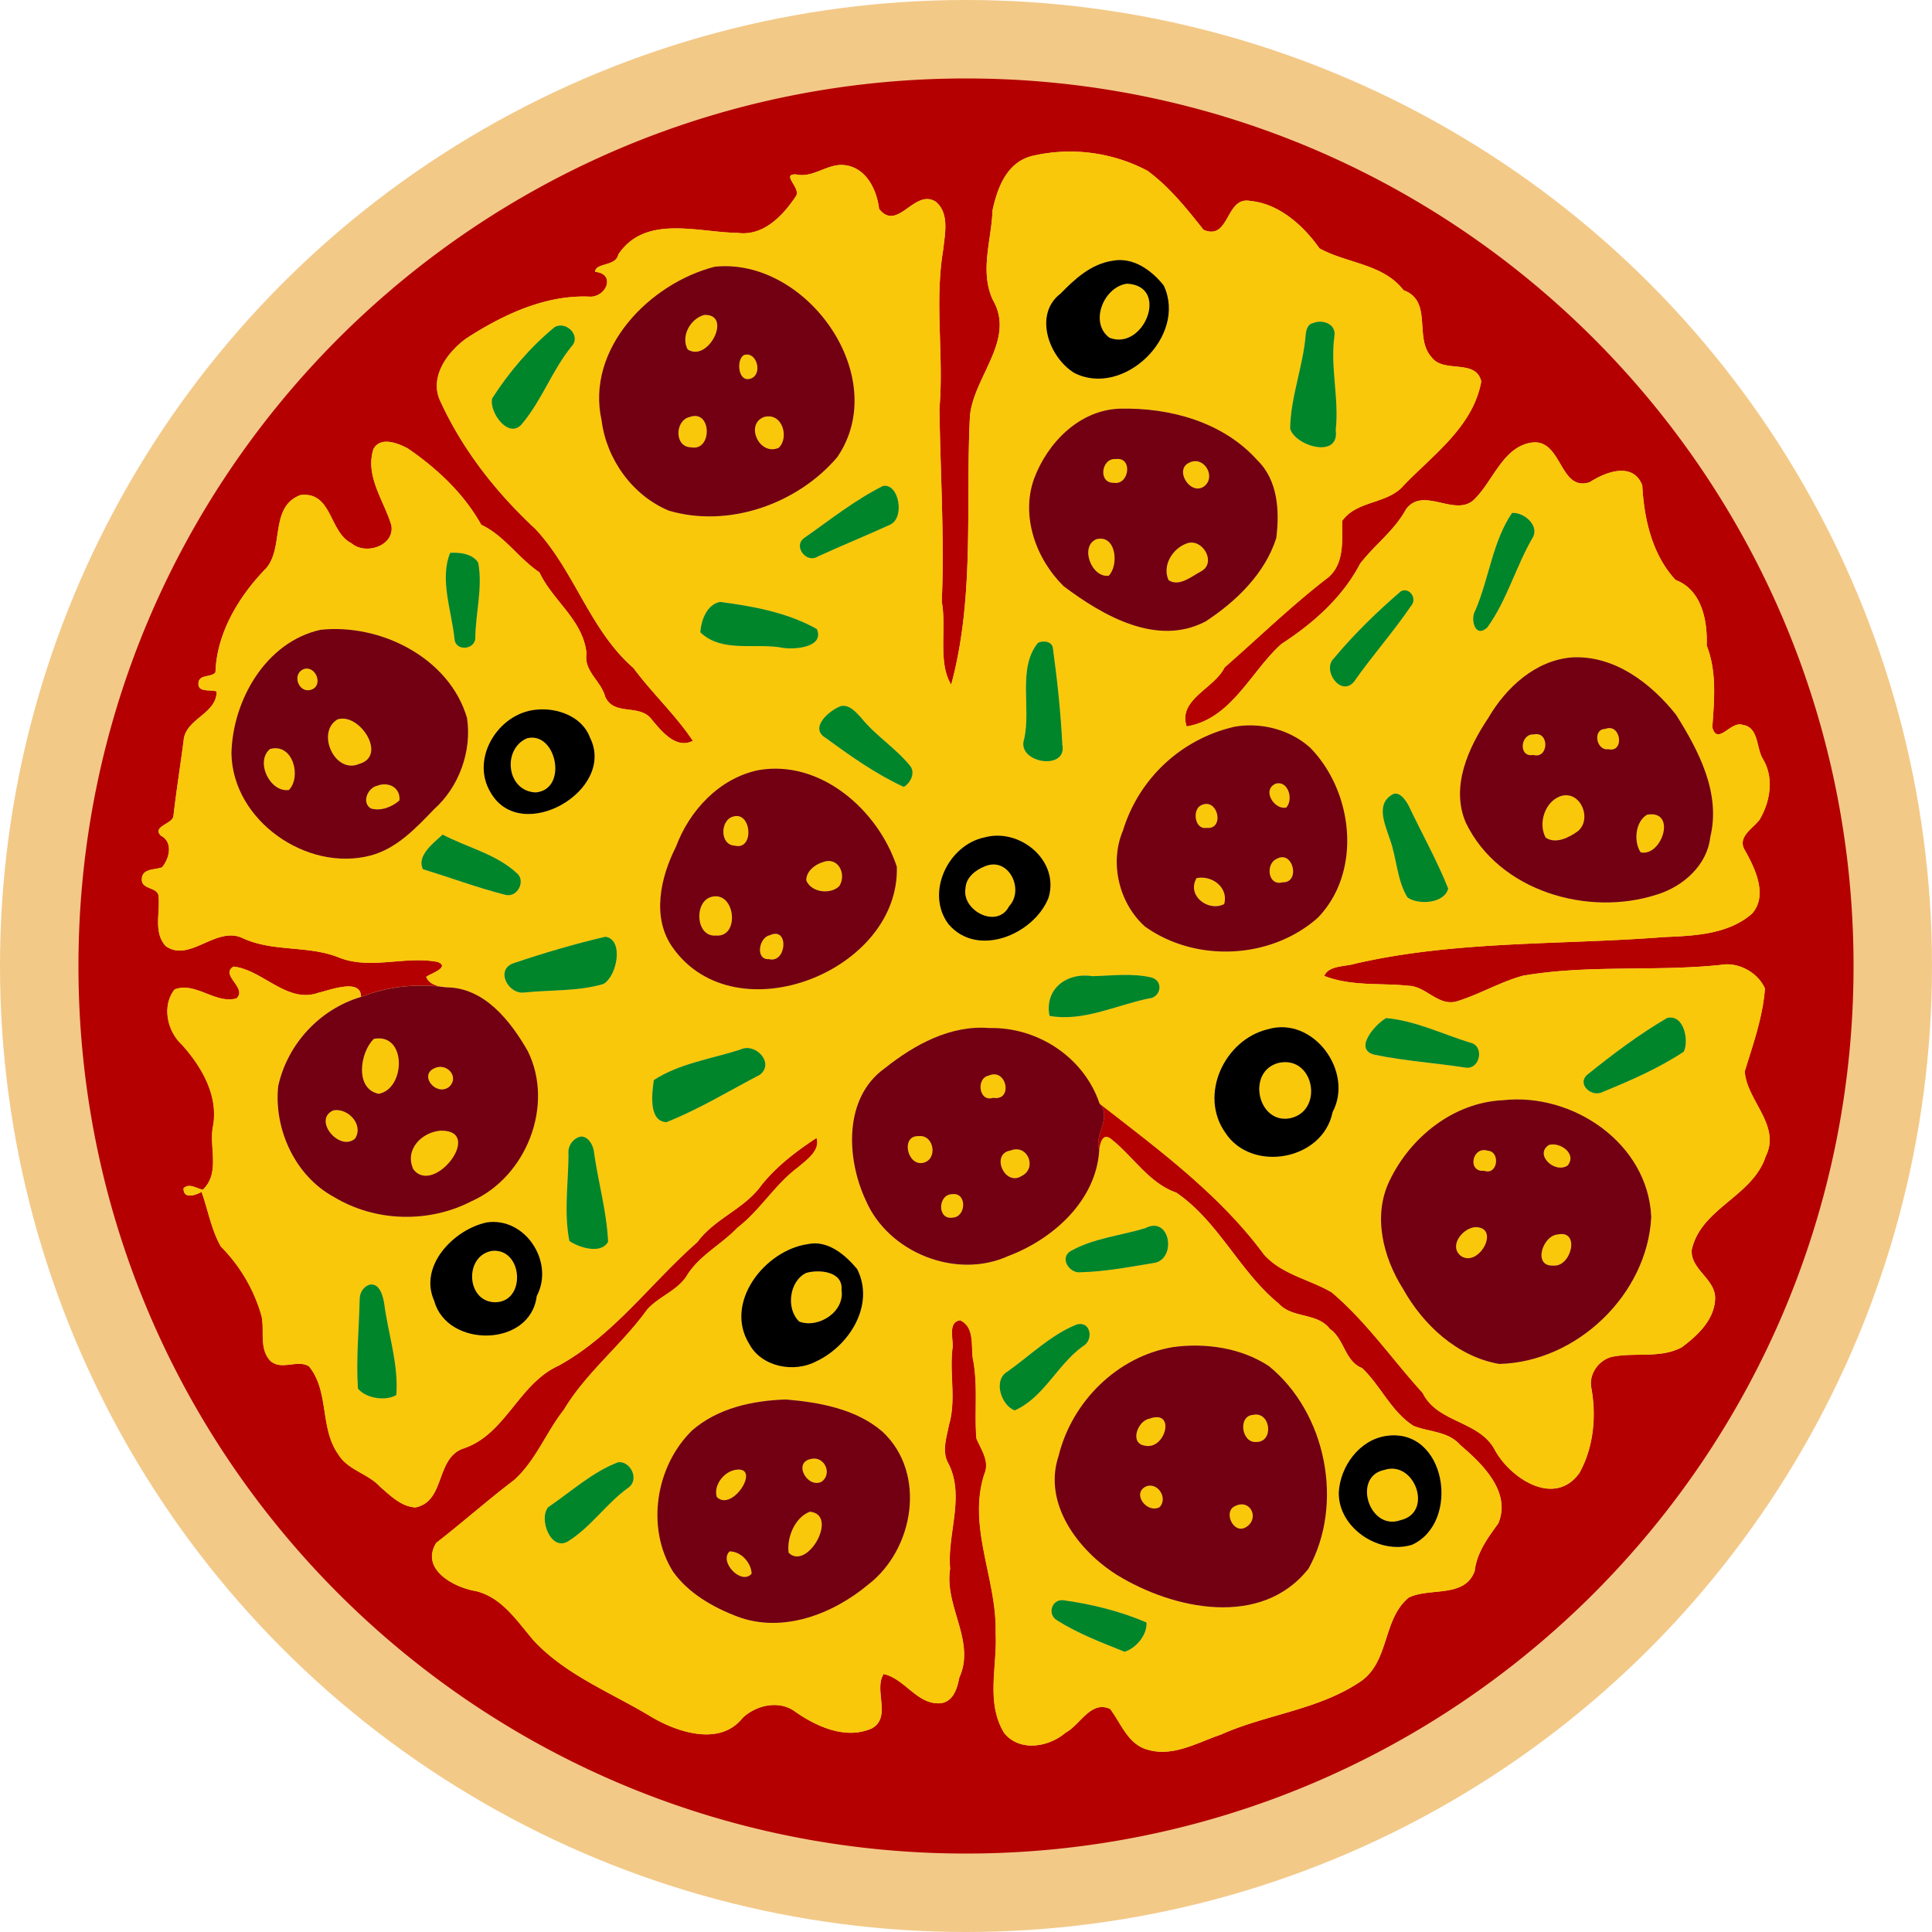 <svg id="Decal" xmlns="http://www.w3.org/2000/svg" viewBox="0 0 2048 2048"><defs><style>.cls-1{fill:#f3c988;}.cls-2{fill:#fac80a;}.cls-3{fill:#b40000;}.cls-4{fill:#720012;}.cls-5{fill:#00852b;}</style></defs><circle id="Dough" class="cls-1" cx="1024" cy="1024" r="1024"/><g id="Holes"><path class="cls-2" d="M1194.64,300.72c45.71,2.13,18,71.4-18.43,57.38C1154.47,342.4,1169.67,304.16,1194.64,300.72Z"/><path class="cls-2" d="M746.4,333.85c30.61-1.47,4.39,51-17.5,36.53C721.49,356.36,731.66,338,746.4,333.85Z"/><path class="cls-2" d="M789,376.26c13.4-3.85,19.45,20.27,7.31,24.85C782.06,406.8,780.1,380,789,376.26Z"/><path class="cls-2" d="M730.85,442.09c23.8-8.92,24.56,36.63,1.74,32.1C714.66,473.92,715.4,445.84,730.85,442.09Z"/><path class="cls-2" d="M810,442c19.44-5.18,26.88,22,15.47,32.7C805,483.88,789.33,449.63,810,442Z"/><path class="cls-2" d="M1182.88,486.61c18.31-2.38,14.15,28-2.23,25.18C1163.71,512.29,1167.37,485.18,1182.88,486.61Z"/><path class="cls-2" d="M1260.74,490.42c15.58-7.72,28.85,15.08,15.64,25.16C1261.92,525.94,1244.2,497.65,1260.74,490.42Z"/><path class="cls-2" d="M1162.11,571.6c20.9-5.45,24.29,27.15,13.26,38.64C1157.22,613,1144.24,579.28,1162.11,571.6Z"/><path class="cls-2" d="M1258.69,575.8c16.38-5,31,20.61,14.87,29.68-10.12,5.26-23.59,17.1-34.83,9.46C1231.71,599.16,1243.16,581,1258.69,575.8Z"/><path class="cls-2" d="M322.85,709c12.36-2.9,20,17.85,7,22.12C316.2,735.56,308.56,713.45,322.85,709Z"/><path class="cls-2" d="M357.61,762.65c23.2-7.91,53.53,38.55,23.22,47.11C354.88,821.15,334.81,776.44,357.61,762.65Z"/><path class="cls-2" d="M1701.53,772.73c16.77-6.83,21,25.58,3.29,21.46C1692,796.05,1688,772.84,1701.53,772.73Z"/><path class="cls-2" d="M1626,778.55c16.65-3.75,15.88,26.38-.71,21.74C1609.23,803.28,1611.53,777.37,1626,778.55Z"/><path class="cls-2" d="M558.81,782.55C589.87,775,602.51,836.78,568,840,536.88,839,532,793.89,558.81,782.55Z"/><path class="cls-2" d="M286.19,794c24.17-6.75,33.65,29.24,20.13,43.38C286.34,840.51,270.23,807.27,286.19,794Z"/><path class="cls-2" d="M1351.9,830.86c13.58-4.23,19.61,16.85,11.35,25.24C1350.33,858.38,1337.57,837.42,1351.9,830.86Z"/><path class="cls-2" d="M400.05,832.83c11.82-4.46,24.58,2,23.41,15.57-7.9,7.08-19.87,11.66-30.31,8.55C382.88,850.78,389.92,834.77,400.05,832.83Z"/><path class="cls-2" d="M1653.28,844.32c21.37-8.14,35.12,23.29,19.51,36.69-9.32,6.69-23.46,14.1-34.27,7C1630.38,873.35,1637.29,850.68,1653.28,844.32Z"/><path class="cls-2" d="M1272.53,854c18.32-10.05,26.23,25.61,6.68,23.56C1266.44,879.79,1263.89,859,1272.53,854Z"/><path class="cls-2" d="M1746.11,863.56c31.79-5.24,15.66,44.85-6.91,40C1731.41,892.11,1733.59,870.53,1746.11,863.56Z"/><path class="cls-2" d="M777.28,865.56c19.57-5.84,22.53,36.16,1.61,30.86C762.72,895.84,763.22,869.08,777.28,865.56Z"/><path class="cls-2" d="M1353.76,910.21c17-9.09,24.93,25.62,6,25C1343.88,939.84,1341.17,915.16,1353.76,910.21Z"/><path class="cls-2" d="M872,914c16.44-6.6,25.74,12.63,17.68,25.33-9.42,9.32-29.9,6.71-35-6C854.44,924,863.67,916.53,872,914Z"/><path class="cls-2" d="M1044.35,918.2c25.11-10.25,41.83,24.94,25.32,42.48-12.61,24.6-50.69,4.41-46.2-19.24C1024.07,929.9,1034.39,922,1044.35,918.2Z"/><path class="cls-2" d="M1268.38,930.88c16.3-3.4,34.17,9.85,29.28,27.48C1280.81,966.91,1257.68,949.31,1268.38,930.88Z"/><path class="cls-2" d="M753.77,950.82c25.72-7.37,31.13,43.22,5.16,40.9C737.54,993.64,735.37,956.16,753.77,950.82Z"/><path class="cls-2" d="M816,991.41c20.59-9.8,18.16,30.11-.91,25.34C800.29,1017.62,804.47,993.52,816,991.41Z"/><path class="cls-2" d="M396.32,1101.22c35.32-6.61,33.61,53.38,5,58.27C375.78,1154.11,381.61,1115.3,396.32,1101.22Z"/><path class="cls-2" d="M1355.48,1126.67c37.52-8,48.17,50.4,12.55,58.62C1333.3,1192.56,1320.71,1135.62,1355.48,1126.67Z"/><path class="cls-2" d="M460.14,1132.53c13.33-6.73,27.35,9,15.92,19.61C462.58,1162.54,444,1140.27,460.14,1132.53Z"/><path class="cls-2" d="M1048,1140.21c19.18-8.74,26.28,27.29,4.74,23.53C1037.39,1168.66,1034.55,1142.7,1048,1140.21Z"/><path class="cls-2" d="M353.49,1177c15.62-2.75,32.35,15.47,22.86,30C359.68,1221.37,331,1186.6,353.49,1177Z"/><path class="cls-2" d="M467.32,1198.53c46.37-.56-7.22,69.55-29.15,41C428.54,1218.65,447,1200,467.32,1198.53Z"/><path class="cls-2" d="M973.75,1204.34c16.55-1.9,20.69,24.81,4.77,28.33C961.6,1236.21,954.52,1203.58,973.75,1204.34Z"/><path class="cls-2" d="M1641.89,1213.7c11.91-3.5,30,9.47,19.88,21.81C1648.23,1244.52,1626.05,1223.91,1641.89,1213.7Z"/><path class="cls-2" d="M1071.21,1219.59c18.11-7.31,28.65,18.78,11.78,27C1064.93,1258.18,1049.73,1222.92,1071.21,1219.59Z"/><path class="cls-2" d="M1577.2,1219.81c13.52.93,10.62,26.49-4,21.25C1555,1242.84,1560.53,1214.47,1577.2,1219.81Z"/><path class="cls-2" d="M1009.1,1265.89c16.13-2.47,15.49,24.47.44,24.85C993.43,1293.18,994,1266.26,1009.1,1265.89Z"/><path class="cls-2" d="M1564.19,1300.8c26.84.42,3.36,43.24-15.4,30.67C1535.2,1321.05,1550.34,1301.48,1564.19,1300.8Z"/><path class="cls-2" d="M1651.44,1308.55c24.08-5,14.06,35-5,33C1624.66,1342.78,1634.89,1309.66,1651.44,1308.55Z"/><path class="cls-2" d="M521.81,1325.94c32.69-2.8,36.28,54.3,3,54.5C494,1380.09,491.78,1330.74,521.81,1325.94Z"/><path class="cls-2" d="M854.68,1349.3c13.86-3.89,39.06-1.66,37.38,18,3.58,23.28-24.29,41.19-44.77,33.72C832.88,1387.48,836.61,1357.89,854.68,1349.3Z"/><path class="cls-2" d="M1328.09,1499.87c19-4.42,22.86,29.32,3.22,28.72C1316,1529.48,1312.14,1501,1328.09,1499.87Z"/><path class="cls-2" d="M1218.21,1503.94c28.62-10.66,17.41,33-4.06,28.62C1197,1530.66,1205.6,1506.35,1218.21,1503.94Z"/><path class="cls-2" d="M859.92,1546.46c14.08-3.07,22.58,15.49,11.23,24.08C856,1578.51,840,1549.89,859.92,1546.46Z"/><path class="cls-2" d="M779.27,1558.14c28.61-5.06-2.67,45.3-19.41,28.74C756.07,1575,766.88,1560.23,779.27,1558.14Z"/><path class="cls-2" d="M1467.74,1558.1c32-10.28,52,45.22,17,53.3C1451.48,1623.51,1432.91,1565,1467.74,1558.1Z"/><path class="cls-2" d="M1216.2,1575.18c12.38-3.13,21.76,14,12.8,22.65C1214.88,1604.69,1198.68,1581.52,1216.2,1575.18Z"/><path class="cls-2" d="M1309.08,1596.59c16.21-8.28,26.25,12.8,12.38,21.89S1296.19,1602.35,1309.08,1596.59Z"/><path class="cls-2" d="M858.35,1602.47c31.31,2.71-2.36,63.08-22.36,43.49C833.83,1630,842.49,1608.58,858.35,1602.47Z"/><path class="cls-2" d="M773.34,1644.53c12-.13,23,11.89,23.4,23.59C786,1680.73,761.87,1655.61,773.34,1644.53Z"/></g><g id="Sauce"><path class="cls-3" d="M1024,83.16C504.39,83.16,83.16,504.39,83.16,1024S504.39,1964.84,1024,1964.84s940.84-421.23,940.84-940.84S1543.61,83.16,1024,83.16Zm769.31,1242c-1.23,20.71,25.59,30.79,24.87,51.67-.91,22.32-18.52,38.83-35.27,51.29-21.85,11.8-47.63,5.65-71.15,9.65-15.51,1.89-27.89,17.93-24.83,33.44,5.53,30.22,2.42,63.23-12.69,90.33-26.36,36.45-72.87,5.68-89.38-24.21-16.32-31.47-61.13-28.8-76.64-60.71-32.22-35.41-59.72-75.63-96.52-106.67-23.54-13.85-53-18.86-71.83-40.23-47.09-63.74-112.36-111.68-174.36-160,13.71,15.61-5.86,32.1-.25,49.18,1.2-6.05,3.06-17.77,11.55-12.26,24.09,18.37,40.49,47.2,70.29,57.65,44.83,30.79,66.76,83.37,108.4,117.48,14.39,16.11,40.78,9.27,54.32,26.94,15.57,10.91,15.61,34.13,34.15,41.54,19.77,18.78,30.89,46.2,54.5,61.23,16.52,6.57,36.92,5.74,49.45,20.23,23.29,19.8,54.29,49.58,40.46,83.06-11.18,15.47-22.72,30.82-25.08,50.49-10.35,29.17-47.93,17.25-70,28.3-27.39,22.68-20.39,66.33-49.51,87.87-44.56,31-100.76,35.53-149.45,57.28-24.7,8.38-50.79,24-77.51,16.09-21-5.51-28.26-27.92-40-43.28-20.64-9.22-31.51,16.87-47.09,25.09-17.8,15.51-48.82,20.69-65.12.52-19.88-32.43-7.12-70.92-9.11-106.25,1.57-56.43-30.09-112.15-12-168.23,5.94-13.63-3.4-25.88-8.39-37.87-2.28-28.21,1.89-57-3.83-85-1.9-13.71,2-33.11-13.42-40.21-13.13,1.94-7.25,19.34-8,28.7-3.6,27.25,4,55.14-3.77,81.94-2.38,12.67-7.35,26.49-1.86,39,19.83,35.37-.38,75.9,3,113.75-6.44,39.66,27.35,76.85,9.71,115.38-2.19,11.6-6.54,26.24-20.66,27.21-24.34,1.23-37.07-26.17-59.56-31-10.77,17.29,8.8,45.87-12.57,57.67-27.33,12.06-58.13-1.71-80.89-17.6-16.95-12.77-41.45-7.35-56,6.44-23.79,30.15-68.67,15.47-96.54-1-42.12-25.57-89.91-43.88-124.37-80.39-17.68-20.39-33.63-46.16-61.65-53-23.33-3.81-59.43-23.13-42.16-51.21,27.89-21.55,54.11-45,82.36-66.41,23.19-20.68,34-50.77,53-74.77,23.75-39.6,61-68.4,87.82-105.61,12-14,31.23-19.84,41.83-35.46,13.15-22.11,37-33.65,54.36-51.89,24.06-18.49,39.51-45.58,63.84-63.7,9-7.7,24.23-18.09,19.9-31.39-21.56,14.21-42.56,30.09-58.73,50.51-17.95,24.93-49.63,35.12-67.65,60-49.49,43.28-88.46,98.8-147.21,131-42.68,19.34-56,73.42-101.61,88-28.77,10.9-18.37,55.75-49.91,62.17-14.89-.6-26.73-12.59-37.5-21.85-12.88-14.16-34.38-17.58-44.5-34.64-19.65-27.73-9.16-66.37-30.9-93-12-7.68-29.18,4.66-40.82-5.72-12.38-13-6.08-32-9.5-47.79a170.09,170.09,0,0,0-43.07-73.45c-10.23-17.91-13.57-38.75-20.46-58-6.4,3.56-19.51,8.11-19.11-3.9,6.23-5.75,13.72.36,20.45,1.58,18.41-17.44,6.82-44.21,10.5-66,6.71-32.78-11.53-64.21-32.73-87.72-15.62-14.51-21.42-41.14-7.71-58.58,22.18-8.47,43.16,15.74,65.56,9.51,12.12-10.94-18-24.79-3.08-33.74,31,3.54,56.67,39.43,89.68,27.84,13-3.07,45.7-15.76,45.33,4.26,27.67-10.8,56.45-14,85.2-10.79-6.67-1.13-13.52-3.77-15.95-10.46,5.46-3.81,25.72-10.37,12.05-15.75-34.66-6.78-71.36,8.78-105.09-4.87-32.68-13-69.48-5.38-101.76-20.46C229,981.3,201,1020.79,175.66,1002.9c-13.09-14.41-5.91-34.91-7.52-52.23-.11-10.74-18.45-7.24-17.75-18.53-.18-11.62,13.67-9.92,21.33-12.71,8-9.45,12.07-26.72-1.22-33.61-9.51-9.8,11.62-12.12,13.31-20.38,3.05-26.84,7.36-53.55,10.83-80.35,1.66-23.15,35.33-28.35,35-52.1-6.44-2.34-20.54,1.54-19.22-9.25.81-9.22,14-5.35,18-11.14,1.26-41.61,24.93-80.81,53.77-110.29,19.14-22.31,3.42-65.21,36.33-77.53,33.77-4,30.06,39.13,54.11,51.14,14.82,12.8,45.9,2.88,42.24-19.09-7.85-26.36-28.12-51.93-19-80.82,7.39-13.65,26.13-6.25,36.67-.5,30.94,21.31,59.14,47.63,77.6,80.74,24.49,11.58,39.36,35.37,61.75,50.53,14,30.21,46.63,50.61,49.86,86.31-3.08,18.22,15.26,28.66,19.67,45.14,9.07,21.33,36.51,7.35,49.25,24.25,10.21,12.28,26.09,32.22,43.77,22.78-18.45-27.58-43.15-50.42-62.91-77.09-46.22-40.07-62.56-103.19-104-147.46C525.35,521.51,489.4,475.64,465.75,423c-9.92-24.94,9.3-50.53,28.89-64.49,38.87-25.1,84.2-46.46,131.55-44,17.21-.48,26.32-24.44,4.64-26.34.44-10,22-5.34,24.65-18.49,28.41-42.54,84.3-23.34,126.21-22.84,27.5,3.83,48.19-18.14,62-38.85,6-8.39-16.44-23.79.14-23.09,18.56,4.14,33.3-12,51.48-9.84,22.84,2.55,34.21,26.08,36.53,46.35,19.73,25,37.42-22,60.09-7.58,14.77,12.26,9.67,34.15,7.91,50.8-9.4,55.91.81,112.5-4,168.56.93,68.27,5.38,136.89,2.46,204.71,5.33,28.39-4.47,64.28,10,87.87,25.28-93.58,15.09-189.07,19.88-284.63,3.83-41.94,48.83-81.14,24.22-123.3-14.08-30.62-1.3-63.3-.28-94.86,5.34-24.74,15.59-52,43.42-58a175.9,175.9,0,0,1,120.73,16c23.33,17.08,41.83,40.32,59.45,62.6,28,12.11,23.19-36,49.68-30.53,30.5,2.76,56.38,26.26,73.26,50.22,29.26,16.15,67.47,16.26,89.09,44.36,31.35,11.45,10.83,50.11,29.61,70.84,12.69,17.76,47.07,1.28,52.8,25.9-8.61,47.73-50.61,77.35-82.19,110.11-17.06,20.19-49.55,15.63-65.23,37.66-.33,20.63,2.8,45-14.93,60.06-38.47,29.5-73.7,63.8-109.79,95.35-10.71,22.25-49.78,34-40.13,62.46,47.5-7.83,67.75-58,100.37-87.35,33.59-21.78,64.65-49.11,83.47-85.08,15.3-20,36.41-35.12,48.6-57.65,19-25.93,54.4,11.26,74.37-12.59,18.78-19.61,29.61-54.4,59.53-58.28,32-3.45,28.7,52.83,61,42,16.73-10.83,45.68-21.83,55.6,3.33,1.82,35.31,10.43,73.68,35.32,100.39,27.71,10.44,34,43.14,32.93,69.4,11,28,8,57.75,6,86.84,5.53,19.82,19.65-7.12,32-2.69,17.42,2.51,14.37,24.13,21.5,36,12.15,19.82,8,45.39-3.38,64.51-7,9.38-23.87,18.32-15.82,32.07,11,19.3,25.08,48.54,7.58,67.78-25.29,21.87-60.88,23.27-92.65,24.62-109.38,8.53-220.25,3.5-327.84,28.21-10.63,3.31-28.08,1.69-32.74,13,28.82,11.28,59.7,7.25,89.75,10.46,18.22.78,30.52,21.16,49.69,16.79,24.32-7.25,46.58-20.69,71-27.46,69.5-12,139.93-4.2,209.77-11.47,18.58-3.42,39.28,7.83,46.91,24.95-2.16,30.07-12.55,59.1-21.38,87.93,1.89,30.56,38.54,57.21,22.31,89.75C1858.23,1268.52,1803.12,1280.3,1793.31,1325.13Z"/></g><path id="Cheese" class="cls-2" d="M1095.62,165a175.9,175.9,0,0,1,120.73,16c23.33,17.08,41.83,40.32,59.45,62.6,28,12.11,23.19-36,49.68-30.53,30.5,2.76,56.38,26.26,73.26,50.22,29.26,16.15,67.47,16.26,89.09,44.36,31.35,11.45,10.83,50.11,29.61,70.84,12.69,17.76,47.07,1.28,52.8,25.9-8.61,47.73-50.61,77.35-82.19,110.11-17.06,20.19-49.55,15.63-65.23,37.66-.33,20.63,2.8,45-14.93,60.06-38.47,29.5-73.7,63.8-109.79,95.35-10.71,22.25-49.78,34-40.13,62.46,47.5-7.83,67.75-58,100.37-87.35,33.59-21.78,64.65-49.11,83.47-85.08,15.3-20,36.41-35.12,48.6-57.65,19-25.93,54.4,11.26,74.37-12.59,18.78-19.61,29.61-54.4,59.53-58.28,32-3.45,28.7,52.83,61,42,16.73-10.83,45.68-21.83,55.6,3.33,1.82,35.31,10.43,73.68,35.32,100.39,27.71,10.44,34,43.14,32.93,69.4,11,28,8,57.75,6,86.84,5.53,19.82,19.65-7.12,32-2.69,17.42,2.51,14.37,24.13,21.5,36,12.15,19.82,8,45.39-3.38,64.51-7,9.38-23.87,18.32-15.82,32.07,11,19.3,25.08,48.54,7.58,67.78-25.29,21.87-60.88,23.27-92.65,24.62-109.38,8.53-220.25,3.5-327.84,28.21-10.63,3.31-28.08,1.69-32.74,13,28.82,11.28,59.7,7.25,89.75,10.46,18.22.78,30.52,21.16,49.69,16.79,24.32-7.25,46.58-20.69,71-27.46,69.5-12,139.93-4.2,209.77-11.47,18.58-3.42,39.28,7.83,46.91,24.95-2.16,30.07-12.55,59.1-21.38,87.93,1.89,30.56,38.54,57.21,22.31,89.75-13.83,43-68.94,54.83-78.75,99.66-1.23,20.71,25.59,30.79,24.87,51.67-.91,22.32-18.52,38.83-35.27,51.29-21.85,11.8-47.63,5.65-71.15,9.65-15.51,1.89-27.89,17.93-24.83,33.44,5.53,30.22,2.42,63.23-12.69,90.33-26.36,36.45-72.87,5.68-89.38-24.21-16.32-31.47-61.13-28.8-76.64-60.71-32.22-35.41-59.72-75.63-96.52-106.67-23.54-13.85-53-18.86-71.83-40.23-47.09-63.74-112.36-111.68-174.36-160-16.4-48.87-65.58-81.07-116.53-79.93-41.35-3.46-79.78,17.66-111.09,42.63-43.72,31.21-40.82,95.43-20.32,139.62,23.8,55.82,96.09,84.71,151.48,59.32,47.53-18,93.12-58.87,96.21-112.46,1.2-6.05,3.06-17.77,11.55-12.26,24.09,18.37,40.49,47.2,70.29,57.65,44.83,30.79,66.76,83.37,108.4,117.48,14.39,16.11,40.78,9.27,54.32,26.94,15.57,10.91,15.61,34.13,34.15,41.54,19.77,18.78,30.89,46.2,54.5,61.23,16.52,6.57,36.92,5.74,49.45,20.23,23.29,19.8,54.29,49.58,40.46,83.06-11.18,15.47-22.72,30.82-25.08,50.49-10.35,29.17-47.93,17.25-70,28.3-27.39,22.68-20.39,66.33-49.51,87.87-44.56,31-100.76,35.53-149.45,57.28-24.7,8.38-50.79,24-77.51,16.09-21-5.51-28.26-27.92-40-43.28-20.64-9.22-31.51,16.87-47.09,25.09-17.8,15.51-48.82,20.69-65.12.52-19.88-32.43-7.12-70.92-9.11-106.25,1.57-56.43-30.09-112.15-12-168.23,5.94-13.63-3.4-25.88-8.39-37.87-2.28-28.21,1.89-57-3.83-85-1.9-13.71,2-33.11-13.42-40.21-13.13,1.94-7.25,19.34-8,28.7-3.6,27.25,4,55.14-3.77,81.94-2.38,12.67-7.35,26.49-1.86,39,19.83,35.37-.38,75.9,3,113.75-6.44,39.66,27.35,76.85,9.71,115.38-2.19,11.6-6.54,26.24-20.66,27.21-24.34,1.23-37.07-26.17-59.56-31-10.77,17.29,8.8,45.87-12.57,57.67-27.33,12.06-58.13-1.71-80.89-17.6-16.95-12.77-41.45-7.35-56,6.44-23.79,30.15-68.67,15.47-96.54-1-42.12-25.57-89.91-43.88-124.37-80.39-17.68-20.39-33.63-46.16-61.65-53-23.33-3.81-59.43-23.13-42.16-51.21,27.89-21.55,54.11-45,82.36-66.41,23.19-20.68,34-50.77,53-74.77,23.75-39.6,61-68.4,87.82-105.61,12-14,31.23-19.84,41.83-35.46,13.15-22.11,37-33.65,54.36-51.89,24.06-18.49,39.51-45.58,63.84-63.7,9-7.7,24.23-18.09,19.9-31.39-21.56,14.21-42.56,30.09-58.73,50.51-17.95,24.93-49.63,35.12-67.65,60-49.49,43.28-88.46,98.8-147.21,131-42.68,19.34-56,73.42-101.61,88-28.77,10.9-18.37,55.75-49.91,62.17-14.89-.6-26.73-12.59-37.5-21.85-12.88-14.16-34.38-17.58-44.5-34.64-19.64-27.73-9.16-66.37-30.9-93-12-7.68-29.18,4.66-40.82-5.72-12.38-13-6.08-32-9.5-47.79a170.09,170.09,0,0,0-43.07-73.45c-10.23-17.91-13.57-38.75-20.46-58-6.4,3.56-19.51,8.11-19.11-3.9,6.23-5.75,13.72.36,20.45,1.58,18.41-17.44,6.82-44.21,10.5-66,6.71-32.78-11.53-64.21-32.73-87.72-15.62-14.51-21.42-41.14-7.71-58.58,22.18-8.47,43.16,15.74,65.56,9.51,12.12-10.94-18-24.79-3.08-33.74,31,3.54,56.67,39.43,89.68,27.84,13-3.07,45.7-15.76,45.33,4.26-43.82,12.92-78.27,50.24-87.84,94.86-4.6,45.79,18.28,95.34,59.51,117.4,43.68,26.29,100.48,27.72,145.7,4.18,57.88-25.82,87.91-101.66,59.35-159.14-18.26-31.93-46-67.38-86.33-67.45-7.93-.64-18.06-2.63-21.14-11.1,5.46-3.81,25.72-10.37,12.05-15.75-34.66-6.78-71.36,8.78-105.09-4.87-32.68-13-69.48-5.38-101.76-20.46C229,981.3,201,1020.79,175.66,1002.9c-13.09-14.41-5.91-34.91-7.52-52.23-.11-10.74-18.45-7.24-17.75-18.53-.18-11.62,13.67-9.92,21.33-12.71,8-9.45,12.07-26.72-1.22-33.61-9.51-9.8,11.62-12.12,13.31-20.38,3.05-26.84,7.36-53.55,10.83-80.35,1.66-23.15,35.33-28.35,35-52.1-6.44-2.34-20.54,1.54-19.22-9.25.81-9.22,14-5.35,18-11.14,1.26-41.61,24.93-80.81,53.77-110.29,19.14-22.31,3.42-65.21,36.33-77.53,33.77-4,30.06,39.13,54.11,51.14,14.82,12.8,45.9,2.88,42.24-19.09-7.85-26.36-28.12-51.93-19-80.82,7.39-13.65,26.13-6.25,36.67-.5,30.94,21.31,59.14,47.63,77.6,80.74,24.49,11.58,39.36,35.37,61.75,50.53,14,30.21,46.63,50.61,49.86,86.31-3.08,18.22,15.26,28.66,19.67,45.14,9.07,21.33,36.51,7.35,49.25,24.25,10.21,12.28,26.09,32.22,43.77,22.78-18.45-27.58-43.15-50.42-62.91-77.09-46.22-40.07-62.56-103.19-104-147.46C525.35,521.51,489.4,475.64,465.75,423c-9.92-24.94,9.3-50.53,28.89-64.49,38.87-25.1,84.2-46.46,131.55-44,17.21-.48,26.32-24.44,4.64-26.34.44-10,22-5.34,24.65-18.49,28.41-42.54,84.3-23.34,126.21-22.84,27.5,3.83,48.19-18.14,62-38.85,6-8.39-16.44-23.79.14-23.09,18.56,4.14,33.3-12,51.48-9.84,22.84,2.55,34.21,26.08,36.53,46.35,19.73,25,37.42-22,60.09-7.58,14.77,12.26,9.67,34.15,7.91,50.8-9.4,55.91.81,112.5-4,168.56.93,68.27,5.38,136.89,2.46,204.71,5.33,28.39-4.47,64.28,10,87.87,25.28-93.58,15.09-189.07,19.88-284.63,3.83-41.94,48.83-81.14,24.22-123.3-14.08-30.62-1.3-63.3-.28-94.86C1057.54,198.24,1067.79,171,1095.62,165Zm83.45,111.49c-22.47,3.42-39.65,19.09-54.83,34.75-29.06,22.11-12.18,68.08,14.82,84.26,52.15,26.09,119.82-39.37,94.54-92.84C1220.74,286.41,1200.94,272.06,1179.07,276.47Zm-421.46,6.27c-69.17,17.75-136.88,87-119.88,163,5.18,41.14,32.88,79.68,71.36,95.58,63.3,18.64,136.36-7.16,178.54-56.84C945.76,399.25,854.83,272.54,757.61,282.74ZM1392,342.47c-5.86,1.07-7.35,7.31-7.91,12.32-2.67,33.6-16,65.68-16.51,99.5,5,18.53,52.73,32.57,48.34,1.65,3.78-33.61-6.07-66.72-1.31-100.3C1416.18,343.23,1401.66,338.26,1392,342.47Zm-804.13,4.37c-25.8,21.3-48.1,47.35-66.14,75.45-3.7,14.71,18.21,44.88,32.22,26.28,20.8-25,31.52-56.24,52-81.5C616.48,355.74,599.75,339.65,587.84,346.84ZM1187,433.21c-42.9,1.43-76.78,36.19-90.93,74.48-14.16,39.91,2.24,85.05,31.52,113.79,41.4,31.11,98.88,64.42,150.46,37.23,32.35-21.16,62.85-50.69,74.86-88.34,3.56-28.45,1.89-61.29-20.14-82.56C1296.38,447.25,1240,431.94,1187,433.21ZM936,515.15c-29.59,14.78-56,35.84-83,54.71-13.09,8.4,1.53,27.81,13.79,20.06,25.41-11.65,51.4-22.15,76.82-33.81C959.59,548.63,952.78,511.88,936,515.15Zm666.88,28.57c-20.52,29.84-24.42,69.56-38.87,103.13-5.86,9.53-.23,30.36,12.63,18.22,21.1-29.15,30.42-65.37,48.77-96.39C1631.06,555.59,1614.43,542.85,1602.86,543.72ZM477.2,586.05c-11.43,27.87,1.53,61.42,4.58,91.05.66,13.46,21.24,12,22.05-.35.19-26.79,8.12-53.61,3.09-80.32C501,587.09,487.45,585.33,477.2,586.05Zm1007.73,40.77c-25.12,21.64-49.5,45.23-70.87,70.87-13.21,12.38,7.15,41.5,21.15,25,19.3-27.56,41.83-52.88,60.71-80.69C1502.55,634.63,1494.1,621.92,1484.93,626.82ZM763.26,638.05c-14,2.73-20.07,19.57-20.9,32.18,23.12,22.38,59.33,10.7,88.24,16.61,12.88,1.82,43.43-1,35.33-20C835.18,649.31,797.53,642.48,763.26,638.05ZM339.87,667.6c-58.07,12.78-93.39,74.79-94.53,131.14,1.26,71.09,79.89,125.88,147.48,108.14,27.85-7.38,48.08-29.12,67.4-49.12,26.49-23.65,40.13-61.71,34.85-96.69C476.31,697.19,403.27,660.83,339.87,667.6Zm760.39,13.85c-21.87,26.86-7.11,69.1-14.6,101.93-8.72,25.53,46.16,34.27,40.46,6-1.7-34.21-5.34-68.21-10-102.15C1115.35,679.77,1105.74,678.64,1100.26,681.45Zm566.17,15.43c-38.54,2.92-70,31.93-88.69,64-21.27,31.7-40.2,73.14-24,111,34.73,72.62,129.67,100.43,203.2,76.19,27.32-8.52,52.69-31,56-60.66,11.39-46.61-12.18-91.57-36.32-129.82C1750.13,724.19,1711.24,694.46,1666.43,696.88Zm-775.3,51.67c-12.28,4.57-34,23.39-15.45,34,26.18,19.17,52.79,38,82.34,51.64,7.28-4.14,12.71-15.22,6.6-22.47-15.3-18.88-36.55-31.85-51.75-50.85C907.28,754.9,900.24,746.35,891.13,748.55Zm-323.08,3.78c-39.89,3.77-69.83,51.84-47.92,87.85,32.2,56,133.48-2.4,105.26-58.36C617.14,759.31,590.31,749.83,568.05,752.33Zm740.9,18a161.05,161.05,0,0,0-118.59,110.06c-14.56,34.19-4.27,77.07,23.29,101.78,54,38.62,133.76,34.77,183.39-9.44,47.07-49,37.52-132.91-7.83-179.7C1368,773.52,1337.07,765.48,1309,770.31ZM804,816.36C762.53,825,730.85,859,716.44,897.68c-16.42,32.43-26,75.25-3.17,107,66.83,93.81,240.81,24.46,237.37-86C931.12,859.25,870.24,804.87,804,816.36Zm673.21,25.2c-19.46,9.8-9.17,31.87-4.14,47.22,7.66,20.39,7.52,43.84,18.93,62.56,11.94,8.34,39.24,6.33,43.17-9.45-12-30.19-28.22-58.81-42.1-88.27C1489.81,848.07,1484.43,839.62,1477.18,841.56ZM469.23,884.68c-9.67,9-27.92,22.45-20.85,36.78,28.9,8.71,57.54,19.56,87,27,13,3.91,22.88-15,12-23.34C525.33,905,494.93,898.32,469.23,884.68Zm574.43,3c-38.78,8.08-62.91,58.93-38.28,91.9,30.64,36.32,90.67,11,106.1-27.83C1123.47,912.45,1081.29,877.37,1043.66,887.66ZM641.7,993c-32.84,7.68-65.52,17.37-97.45,28.12-19.67,7-5.34,33.38,11.56,31,27.87-2.92,56.78-1,83.82-9C654.27,1034.66,661.54,995.65,641.7,993ZM1158,1034.79c-26.82-4.31-51.1,13.27-45.45,42.08,35.39,6.46,70.55-11.31,105-18.43,12.8-.73,16.34-18.14,3.46-22.14C1200.61,1031.33,1178.89,1034.27,1158,1034.79Zm311.32,44.44c-11.68,6.52-35.22,33.46-12.15,38.91,31.85,6.6,64.46,8.67,96.58,13.66,15.38,2,20.06-23.44,4.53-26.52C1529,1096.13,1499.83,1081.82,1469.33,1079.23Zm297.82-.09c-29.44,17.19-57.38,38.21-84.07,59.71-12.47,10.16,4.31,25.09,16,18.57,29.49-12,59.13-25,85.8-42.58C1790.55,1103.46,1785.27,1074.71,1767.15,1079.14Zm-423.58,12c-45.55,11.21-72.91,69.29-44.85,109.42,28,43.12,103.6,29.47,113.81-21.63C1435.62,1135.91,1391.93,1076.49,1343.57,1091.15Zm-558.75,21.44c-30.65,9.88-64.57,14.62-91.76,32.34-1.84,13.46-6,43.49,13.29,44.65,34.42-13.63,66.39-33.17,99.17-50.3C821.47,1126.9,800.74,1104.8,784.82,1112.59Zm808.28,53.69c-52.49,2.47-98.17,39.22-120.25,85.57-17.87,37-6.75,81,14.29,114.2,21.43,38.43,57.63,72.11,102,79.77,82.15-1.83,157.11-73.56,161.23-155.72C1747.07,1212,1667.15,1158,1593.1,1166.28Zm-978.63,38.77a17.34,17.34,0,0,0-11.92,18.26c0,30.63-5,62.21,1,92.24,10.44,7,33.53,14.28,41,.78-1.47-32.36-10.7-63.88-15.05-95.94C628.43,1213.23,622.84,1203.29,614.47,1205.05Zm-98.61,90.78c-34.85,7.5-72.39,46.1-55.51,83.27,13.39,49.76,101.84,49.57,108.61-5.22C588.09,1338,556.87,1289.7,515.86,1295.83Zm698.17,6.09c-26.14,7.93-54.53,10.58-78.61,24-12.86,7-2,24.37,10.21,22.7,26.59-.69,53.14-5.8,79.33-10.17C1247.45,1332.59,1239.93,1288.36,1214,1301.92Zm-357.92,16.94c-45.24,6.52-89,61.85-62,105.67,13,24.56,47.6,31.06,71.13,18.55,35-16.4,62.51-59.88,43.32-97.84C896,1330.12,877.34,1314.14,856.11,1318.86Zm-464,42.82c-6.62,1.89-10.83,8.49-10.83,15.24-.68,31.64-3.95,63.49-1.86,95,8.63,10.67,29.82,13.48,40.69,6.83,2.51-32.07-8.41-64.13-12.69-96C406.2,1374.46,402.78,1360.17,392.11,1361.68Zm748.61,42.58c-27.35,11.22-48.83,32.69-72.66,49.65-15.93,9.07-6.48,36.3,7.62,41.17,30.79-13.64,45.08-48.31,71.94-67.8C1160,1420.7,1156.25,1399.16,1140.72,1404.26Zm102.5,23.75c-58.85,9.9-107,57.84-121.07,115.32-17,50.57,20.93,100.43,61.83,126.15,59.84,36.82,153.32,56.6,203.1-6.69,38-68.54,18.87-165.14-42-214.65C1315.66,1428.73,1277.72,1423.25,1243.22,1428Zm-410.05,55.5c-35.1,1.09-72.23,9-99.36,32.69C695,1553.83,684.42,1619.56,713.42,1666c16.52,23.2,42.49,37.77,68.54,47.8,48.1,17.72,100.93-2.78,138.43-34.09,48.42-37.21,62.35-118.16,15-162.12C907.53,1493.49,868.7,1486.47,833.17,1483.51Zm636.06,38.66c-28.33,4.3-48.52,32.22-50.07,59.76-.73,37.89,42.93,66.43,77.67,55.6C1549,1613.63,1533,1512.54,1469.23,1522.17ZM655.31,1550c-27.71,10.62-49.86,31.25-74.15,47.62-10.59,12.31,3,48.65,22.07,35.58,24.17-15.51,40-40.07,63.3-56.53C677.9,1568,668.33,1548.53,655.31,1550Zm471.6,146.3c-12.18-1-16.9,15-6.57,21.22,22.26,14.15,47.45,23.65,71.8,33.43,12-3.59,24.19-18.06,23.17-31C1187.58,1707.89,1156.91,1700.42,1126.91,1696.26Z"/><g id="Olives"><path d="M1179.07,276.47c21.87-4.41,41.67,9.94,54.53,26.17,25.28,53.47-42.39,118.93-94.54,92.84-27-16.18-43.88-62.15-14.82-84.26C1139.42,295.56,1156.6,279.89,1179.07,276.47Zm15.57,24.25c-25,3.44-40.17,41.68-18.43,57.38C1212.64,372.12,1240.35,302.85,1194.64,300.72Z"/><path d="M568.05,752.33c22.26-2.5,49.09,7,57.34,29.49,28.22,56-73.06,114.33-105.26,58.36C498.22,804.17,528.16,756.1,568.05,752.33Zm-9.24,30.22C532,793.89,536.88,839,568,840,602.51,836.78,589.87,775,558.81,782.55Z"/><path d="M1043.66,887.66c37.63-10.29,79.81,24.79,67.82,64.07-15.43,38.83-75.46,64.15-106.1,27.83C980.75,946.59,1004.88,895.74,1043.66,887.66Zm.69,30.54c-10,3.83-20.28,11.7-20.88,23.24-4.49,23.65,33.59,43.84,46.2,19.24C1086.18,943.14,1069.46,908,1044.35,918.2Z"/><path d="M1343.57,1091.15c48.36-14.66,92,44.76,69,87.79-10.21,51.1-85.83,64.75-113.81,21.63C1270.66,1160.44,1298,1102.36,1343.57,1091.15Zm11.91,35.52c-34.77,8.95-22.18,65.89,12.55,58.62C1403.65,1177.07,1393,1118.63,1355.48,1126.67Z"/><path d="M515.86,1295.83c41-6.13,72.23,42.18,53.1,78.05-6.77,54.79-95.22,55-108.61,5.22C443.47,1341.93,481,1303.33,515.86,1295.83Zm5.95,30.11c-30,4.8-27.84,54.15,3,54.5C558.09,1380.24,554.5,1323.14,521.81,1325.94Z"/><path d="M856.11,1318.86c21.23-4.72,39.91,11.26,52.5,26.38,19.19,38-8.35,81.44-43.32,97.84-23.53,12.51-58.13,6-71.13-18.55C767.11,1380.71,810.87,1325.38,856.11,1318.86Zm-1.43,30.44c-18.07,8.59-21.8,38.18-7.39,51.69,20.48,7.47,48.35-10.44,44.77-33.72C893.74,1347.64,868.54,1345.41,854.68,1349.3Z"/><path d="M1469.23,1522.17c63.78-9.63,79.74,91.46,27.6,115.36-34.74,10.83-78.4-17.71-77.67-55.6C1420.71,1554.39,1440.9,1526.47,1469.23,1522.17Zm-1.49,35.93c-34.83,6.85-16.26,65.41,17,53.3C1519.71,1603.32,1499.71,1547.82,1467.74,1558.1Z"/></g><g id="Salami"><path class="cls-4" d="M757.61,282.74c97.22-10.2,188.15,116.51,130,201.76C845.45,534.18,772.39,560,709.09,541.34c-38.48-15.9-66.18-54.44-71.36-95.58C620.73,369.74,688.44,300.49,757.61,282.74ZM746.4,333.85c-14.74,4.12-24.91,22.51-17.5,36.53C750.79,384.83,777,332.38,746.4,333.85ZM789,376.26c-8.94,3.77-7,30.54,7.31,24.85C808.49,396.53,802.44,372.41,789,376.26Zm-58.19,65.83c-15.45,3.75-16.19,31.83,1.74,32.1C755.41,478.72,754.65,433.17,730.85,442.09ZM810,442c-20.67,7.6-5,41.85,15.47,32.7C836.88,464,829.44,436.85,810,442Z"/><path class="cls-4" d="M1187,433.21c53-1.27,109.38,14,145.77,54.6,22,21.27,23.7,54.11,20.14,82.56-12,37.65-42.51,67.18-74.86,88.34-51.58,27.19-109.06-6.12-150.46-37.23-29.28-28.74-45.68-73.88-31.52-113.79C1110.22,469.4,1144.1,434.64,1187,433.21Zm-4.12,53.4c-15.51-1.43-19.17,25.68-2.23,25.18C1197,514.65,1201.19,484.23,1182.88,486.61Zm77.86,3.81c-16.54,7.23,1.18,35.52,15.64,25.16C1289.59,505.5,1276.32,482.7,1260.74,490.42Zm-98.63,81.18c-17.87,7.68-4.89,41.39,13.26,38.64C1186.4,598.75,1183,566.15,1162.11,571.6Zm96.58,4.2c-15.53,5.22-27,23.36-20,39.14,11.24,7.64,24.71-4.2,34.83-9.46C1289.65,596.41,1275.07,570.75,1258.69,575.8Z"/><path class="cls-4" d="M339.87,667.6c63.4-6.77,136.44,29.59,155.2,93.47,5.28,35-8.36,73-34.85,96.69-19.32,20-39.55,41.74-67.4,49.12-67.59,17.74-146.22-37-147.48-108.14C246.48,742.39,281.8,680.38,339.87,667.6Zm-17,41.41c-14.29,4.44-6.65,26.55,7,22.12C342.89,726.86,335.21,706.11,322.85,709Zm34.76,53.64c-22.8,13.79-2.73,58.5,23.22,47.11C411.14,801.2,380.81,754.74,357.61,762.65ZM286.19,794c-16,13.31.15,46.55,20.13,43.38C319.84,823.2,310.36,787.21,286.19,794Zm113.86,38.87c-10.13,1.94-17.17,17.95-6.9,24.12,10.44,3.11,22.41-1.47,30.31-8.55C424.63,834.83,411.87,828.37,400.05,832.83Z"/><path class="cls-4" d="M1666.43,696.88c44.81-2.42,83.7,27.31,110.21,60.73,24.14,38.25,47.71,83.21,36.32,129.82-3.29,29.68-28.66,52.14-56,60.66-73.53,24.24-168.47-3.57-203.2-76.19-16.24-37.83,2.69-79.27,24-111C1596.38,728.81,1627.89,699.8,1666.43,696.88Zm35.1,75.85c-13.5.11-9.49,23.32,3.29,21.46C1722.57,798.31,1718.3,765.9,1701.53,772.73ZM1626,778.55c-14.48-1.18-16.78,24.73-.71,21.74C1641.89,804.93,1642.66,774.8,1626,778.55Zm27.27,65.77c-16,6.36-22.9,29-14.76,43.65,10.81,7.14,25-.27,34.27-7C1688.4,867.61,1674.65,836.18,1653.28,844.32Zm92.83,19.24c-12.52,7-14.7,28.55-6.91,40C1761.77,908.41,1777.9,858.32,1746.11,863.56Z"/><path class="cls-4" d="M1309,770.31c28.12-4.83,59.08,3.21,80.26,22.7,45.35,46.79,54.9,130.68,7.83,179.7-49.63,44.21-129.36,48.06-183.39,9.44-27.56-24.71-37.85-67.59-23.29-101.78A161.05,161.05,0,0,1,1309,770.31Zm43,60.55c-14.33,6.56-1.57,27.52,11.35,25.24C1371.51,847.71,1365.48,826.63,1351.9,830.86ZM1272.53,854c-8.64,5-6.09,25.82,6.68,23.56C1298.76,879.58,1290.85,843.92,1272.53,854Zm81.23,56.24c-12.59,4.95-9.88,29.63,6,25C1378.69,935.83,1370.8,901.12,1353.76,910.21Zm-85.38,20.67c-10.7,18.43,12.43,36,29.28,27.48C1302.55,940.73,1284.68,927.48,1268.38,930.88Z"/><path class="cls-4" d="M804,816.36c66.27-11.49,127.15,42.89,146.67,102.38,3.44,110.42-170.54,179.77-237.37,86-22.86-31.77-13.25-74.59,3.17-107C730.85,859,762.53,825,804,816.36Zm-26.69,49.2c-14.06,3.52-14.56,30.28,1.61,30.86C799.81,901.72,796.85,859.72,777.28,865.56ZM872,914c-8.35,2.49-17.58,9.94-17.31,19.3,5.09,12.74,25.57,15.35,35,6C897.76,926.67,888.46,907.44,872,914ZM753.77,950.82c-18.4,5.34-16.23,42.82,5.16,40.9C784.9,994,779.49,943.45,753.77,950.82ZM816,991.41c-11.53,2.11-15.71,26.21-.91,25.34C834.16,1021.52,836.59,981.61,816,991.41Z"/><path class="cls-4" d="M382.69,1056.8c29.34-11.45,59.91-14.31,90.39-10.15,40.28.07,68.07,35.52,86.33,67.45,28.56,57.48-1.47,133.32-59.35,159.14-45.22,23.54-102,22.11-145.7-4.18-41.23-22.06-64.11-71.61-59.51-117.4C304.42,1107,338.87,1069.72,382.69,1056.8Zm13.63,44.42c-14.71,14.08-20.54,52.89,5,58.27C429.93,1154.6,431.64,1094.61,396.32,1101.22Zm63.82,31.31c-16.17,7.74,2.44,30,15.92,19.61C487.49,1141.58,473.47,1125.8,460.14,1132.53ZM353.49,1177c-22.49,9.59,6.19,44.36,22.86,30C385.84,1192.48,369.11,1174.26,353.49,1177Zm113.83,21.52c-20.31,1.49-38.78,20.12-29.15,41C460.1,1268.08,513.69,1198,467.32,1198.53Z"/><path class="cls-4" d="M937.89,1132.4c31.31-25,69.74-46.09,111.09-42.63,51-1.14,100.13,31.06,116.53,79.93,13.71,15.61-5.86,32.1-.25,49.18-3.09,53.59-48.68,94.49-96.21,112.46-55.39,25.39-127.68-3.5-151.48-59.32C897.07,1227.83,894.17,1163.61,937.89,1132.4Zm110.14,7.81c-13.48,2.49-10.64,28.45,4.74,23.53C1074.31,1167.5,1067.21,1131.47,1048,1140.21Zm-74.28,64.13c-19.23-.76-12.15,31.87,4.77,28.33C994.44,1229.15,990.3,1202.44,973.75,1204.34Zm97.46,15.25c-21.48,3.33-6.28,38.59,11.78,27C1099.86,1238.37,1089.32,1212.28,1071.21,1219.59Zm-62.11,46.3c-15.07.37-15.67,27.29.44,24.85C1024.59,1290.36,1025.23,1263.42,1009.1,1265.89Z"/><path class="cls-4" d="M1593.1,1166.28c74.05-8.32,154,45.73,157.28,123.82-4.12,82.16-79.08,153.89-161.23,155.72-44.38-7.66-80.58-41.34-102-79.77-21-33.23-32.16-77.2-14.29-114.2C1494.93,1205.5,1540.61,1168.75,1593.1,1166.28Zm48.79,47.42c-15.84,10.21,6.34,30.82,19.88,21.81C1671.92,1223.17,1653.8,1210.2,1641.89,1213.7Zm-64.69,6.11c-16.67-5.34-22.22,23-4,21.25C1587.82,1246.3,1590.72,1220.74,1577.2,1219.81Zm-13,81c-13.85.68-29,20.25-15.4,30.67C1567.55,1344,1591,1301.22,1564.19,1300.8Zm87.25,7.75c-16.55,1.11-26.78,34.23-5,33C1665.5,1343.6,1675.52,1303.53,1651.44,1308.55Z"/><path class="cls-4" d="M1243.22,1428c34.5-4.76,72.44.72,101.87,20.13,60.86,49.51,80,146.11,42,214.65-49.78,63.29-143.26,43.51-203.1,6.69-40.9-25.72-78.79-75.58-61.83-126.15C1136.23,1485.85,1184.37,1437.91,1243.22,1428Zm84.87,71.86c-15.95,1.17-12.06,29.61,3.22,28.72C1351,1529.19,1347.05,1495.45,1328.09,1499.87Zm-109.88,4.07c-12.61,2.41-21.25,26.72-4.06,28.62C1235.62,1536.89,1246.83,1493.28,1218.21,1503.94Zm-2,71.24c-17.52,6.34-1.32,29.51,12.8,22.65C1238,1589.16,1228.58,1572.05,1216.2,1575.18Zm92.88,21.41c-12.89,5.76-1.43,31.12,12.38,21.89S1325.29,1588.31,1309.08,1596.59Z"/><path class="cls-4" d="M833.17,1483.51c35.53,3,74.36,10,102.21,34.06,47.36,44,33.43,124.91-15,162.12-37.5,31.31-90.33,51.81-138.43,34.09-26.05-10-52-24.6-68.54-47.8-29-46.42-18.39-112.15,20.39-149.78C760.94,1492.55,798.07,1484.6,833.17,1483.51Zm26.75,63c-19.9,3.43-4,32,11.23,24.08C882.5,1562,874,1543.39,859.92,1546.46Zm-80.65,11.68c-12.39,2.09-23.2,16.87-19.41,28.74C776.6,1603.44,807.88,1553.08,779.27,1558.14Zm79.08,44.33C842.49,1608.58,833.83,1630,836,1646,856,1665.55,889.66,1605.18,858.35,1602.47Zm-85,42.06c-11.47,11.08,12.62,36.2,23.4,23.59C796.39,1656.42,785.31,1644.4,773.34,1644.53Z"/></g><g id="Oregano"><path class="cls-5" d="M1392,342.47c9.69-4.21,24.21.76,22.61,13.17-4.76,33.58,5.09,66.69,1.31,100.3,4.39,30.92-43.3,16.88-48.34-1.65.54-33.82,13.84-65.9,16.51-99.5C1384.62,349.78,1386.11,343.54,1392,342.47Z"/><path class="cls-5" d="M587.84,346.84c11.91-7.19,28.64,8.9,18.12,20.23-20.52,25.26-31.24,56.47-52,81.5-14,18.6-35.92-11.57-32.22-26.28C539.74,394.19,562,368.14,587.84,346.84Z"/><path class="cls-5" d="M936,515.15c16.8-3.27,23.61,33.48,7.64,41-25.42,11.66-51.41,22.16-76.82,33.81-12.26,7.75-26.88-11.66-13.79-20.06C880,551,906.39,529.93,936,515.15Z"/><path class="cls-5" d="M1602.86,543.72c11.57-.87,28.2,11.87,22.53,25-18.35,31-27.67,67.24-48.77,96.39-12.86,12.14-18.49-8.69-12.63-18.22C1578.44,613.28,1582.34,573.56,1602.86,543.72Z"/><path class="cls-5" d="M477.2,586.05c10.25-.72,23.77,1,29.72,10.38,5,26.71-2.9,53.53-3.09,80.32-.81,12.34-21.39,13.81-22.05.35C478.73,647.47,465.77,613.92,477.2,586.05Z"/><path class="cls-5" d="M1484.93,626.82c9.17-4.9,17.62,7.81,11,15.23-18.88,27.81-41.41,53.13-60.71,80.69-14,16.45-34.36-12.67-21.15-25C1435.43,672.05,1459.81,648.46,1484.93,626.82Z"/><path class="cls-5" d="M763.26,638.05c34.27,4.43,71.92,11.26,102.67,28.82,8.1,19-22.45,21.79-35.33,20-28.91-5.91-65.12,5.77-88.24-16.61C743.19,657.62,749.24,640.78,763.26,638.05Z"/><path class="cls-5" d="M1100.26,681.45c5.48-2.81,15.09-1.68,15.86,5.74,4.66,33.94,8.3,67.94,10,102.15,5.7,28.31-49.18,19.57-40.46-6C1093.15,750.55,1078.39,708.31,1100.26,681.45Z"/><path class="cls-5" d="M891.13,748.55c9.11-2.2,16.15,6.35,21.74,12.28,15.2,19,36.45,32,51.75,50.85,6.11,7.25.68,18.33-6.6,22.47-29.55-13.62-56.16-32.47-82.34-51.64C857.11,771.94,878.85,753.12,891.13,748.55Z"/><path class="cls-5" d="M1477.18,841.56c7.25-1.94,12.63,6.51,15.86,12.06,13.88,29.46,30.07,58.08,42.1,88.27-3.93,15.78-31.23,17.79-43.17,9.45-11.41-18.72-11.27-42.17-18.93-62.56C1468,873.43,1457.72,851.36,1477.18,841.56Z"/><path class="cls-5" d="M469.23,884.68c25.7,13.64,56.1,20.35,78.11,40.42,10.89,8.35,1,27.25-12,23.34-29.43-7.42-58.07-18.27-87-27C441.31,907.13,459.56,893.64,469.23,884.68Z"/><path class="cls-5" d="M641.7,993c19.84,2.69,12.57,41.7-2.07,50.07-27,8-56,6.11-83.82,9-16.9,2.4-31.23-24-11.56-31C576.18,1010.33,608.86,1000.64,641.7,993Z"/><path class="cls-5" d="M1158,1034.79c20.88-.52,42.6-3.46,63,1.51,12.88,4,9.34,21.41-3.46,22.14-34.48,7.12-69.64,24.89-105,18.43C1106.91,1048.06,1131.19,1030.48,1158,1034.79Z"/><path class="cls-5" d="M1469.33,1079.23c30.5,2.59,59.62,16.9,89,26,15.53,3.08,10.85,28.51-4.53,26.52-32.12-5-64.73-7.06-96.58-13.66C1434.11,1112.69,1457.65,1085.75,1469.33,1079.23Z"/><path class="cls-5" d="M1767.15,1079.14c18.12-4.43,23.4,24.32,17.71,35.7-26.67,17.59-56.31,30.59-85.8,42.58-11.67,6.52-28.45-8.41-16-18.57C1709.77,1117.35,1737.71,1096.33,1767.15,1079.14Z"/><path class="cls-5" d="M784.82,1112.59c15.92-7.79,36.65,14.31,20.7,26.69-32.78,17.13-64.75,36.67-99.17,50.3-19.27-1.16-15.13-31.19-13.29-44.65C720.25,1127.21,754.17,1122.47,784.82,1112.59Z"/><path class="cls-5" d="M614.47,1205.05c8.37-1.76,14,8.18,15.08,15.34,4.35,32.06,13.58,63.58,15.05,95.94-7.51,13.5-30.6,6.24-41-.78-6-30-1.06-61.61-1-92.24A17.34,17.34,0,0,1,614.47,1205.05Z"/><path class="cls-5" d="M1214,1301.92c25.9-13.56,33.42,30.67,10.93,36.55-26.19,4.37-52.74,9.48-79.33,10.17-12.2,1.67-23.07-15.7-10.21-22.7C1159.5,1312.5,1187.89,1309.85,1214,1301.92Z"/><path class="cls-5" d="M392.11,1361.68c10.67-1.51,14.09,12.78,15.31,21.1,4.28,31.87,15.2,63.93,12.69,96-10.87,6.65-32.06,3.84-40.69-6.83-2.09-31.54,1.18-63.39,1.86-95C381.28,1370.17,385.49,1363.57,392.11,1361.68Z"/><path class="cls-5" d="M1140.72,1404.26c15.53-5.1,19.32,16.44,6.9,23-26.86,19.49-41.15,54.16-71.94,67.8-14.1-4.87-23.55-32.1-7.62-41.17C1091.89,1437,1113.37,1415.48,1140.72,1404.26Z"/><path class="cls-5" d="M655.31,1550c13-1.43,22.59,18,11.22,26.67-23.27,16.46-39.13,41-63.3,56.53-19.09,13.07-32.66-23.27-22.07-35.58C605.45,1581.21,627.6,1560.58,655.31,1550Z"/><path class="cls-5" d="M1126.91,1696.26c30,4.16,60.67,11.63,88.4,23.67,1,12.92-11.14,27.39-23.17,31-24.35-9.78-49.54-19.28-71.8-33.43C1110,1711.27,1114.73,1695.3,1126.91,1696.26Z"/></g></svg>